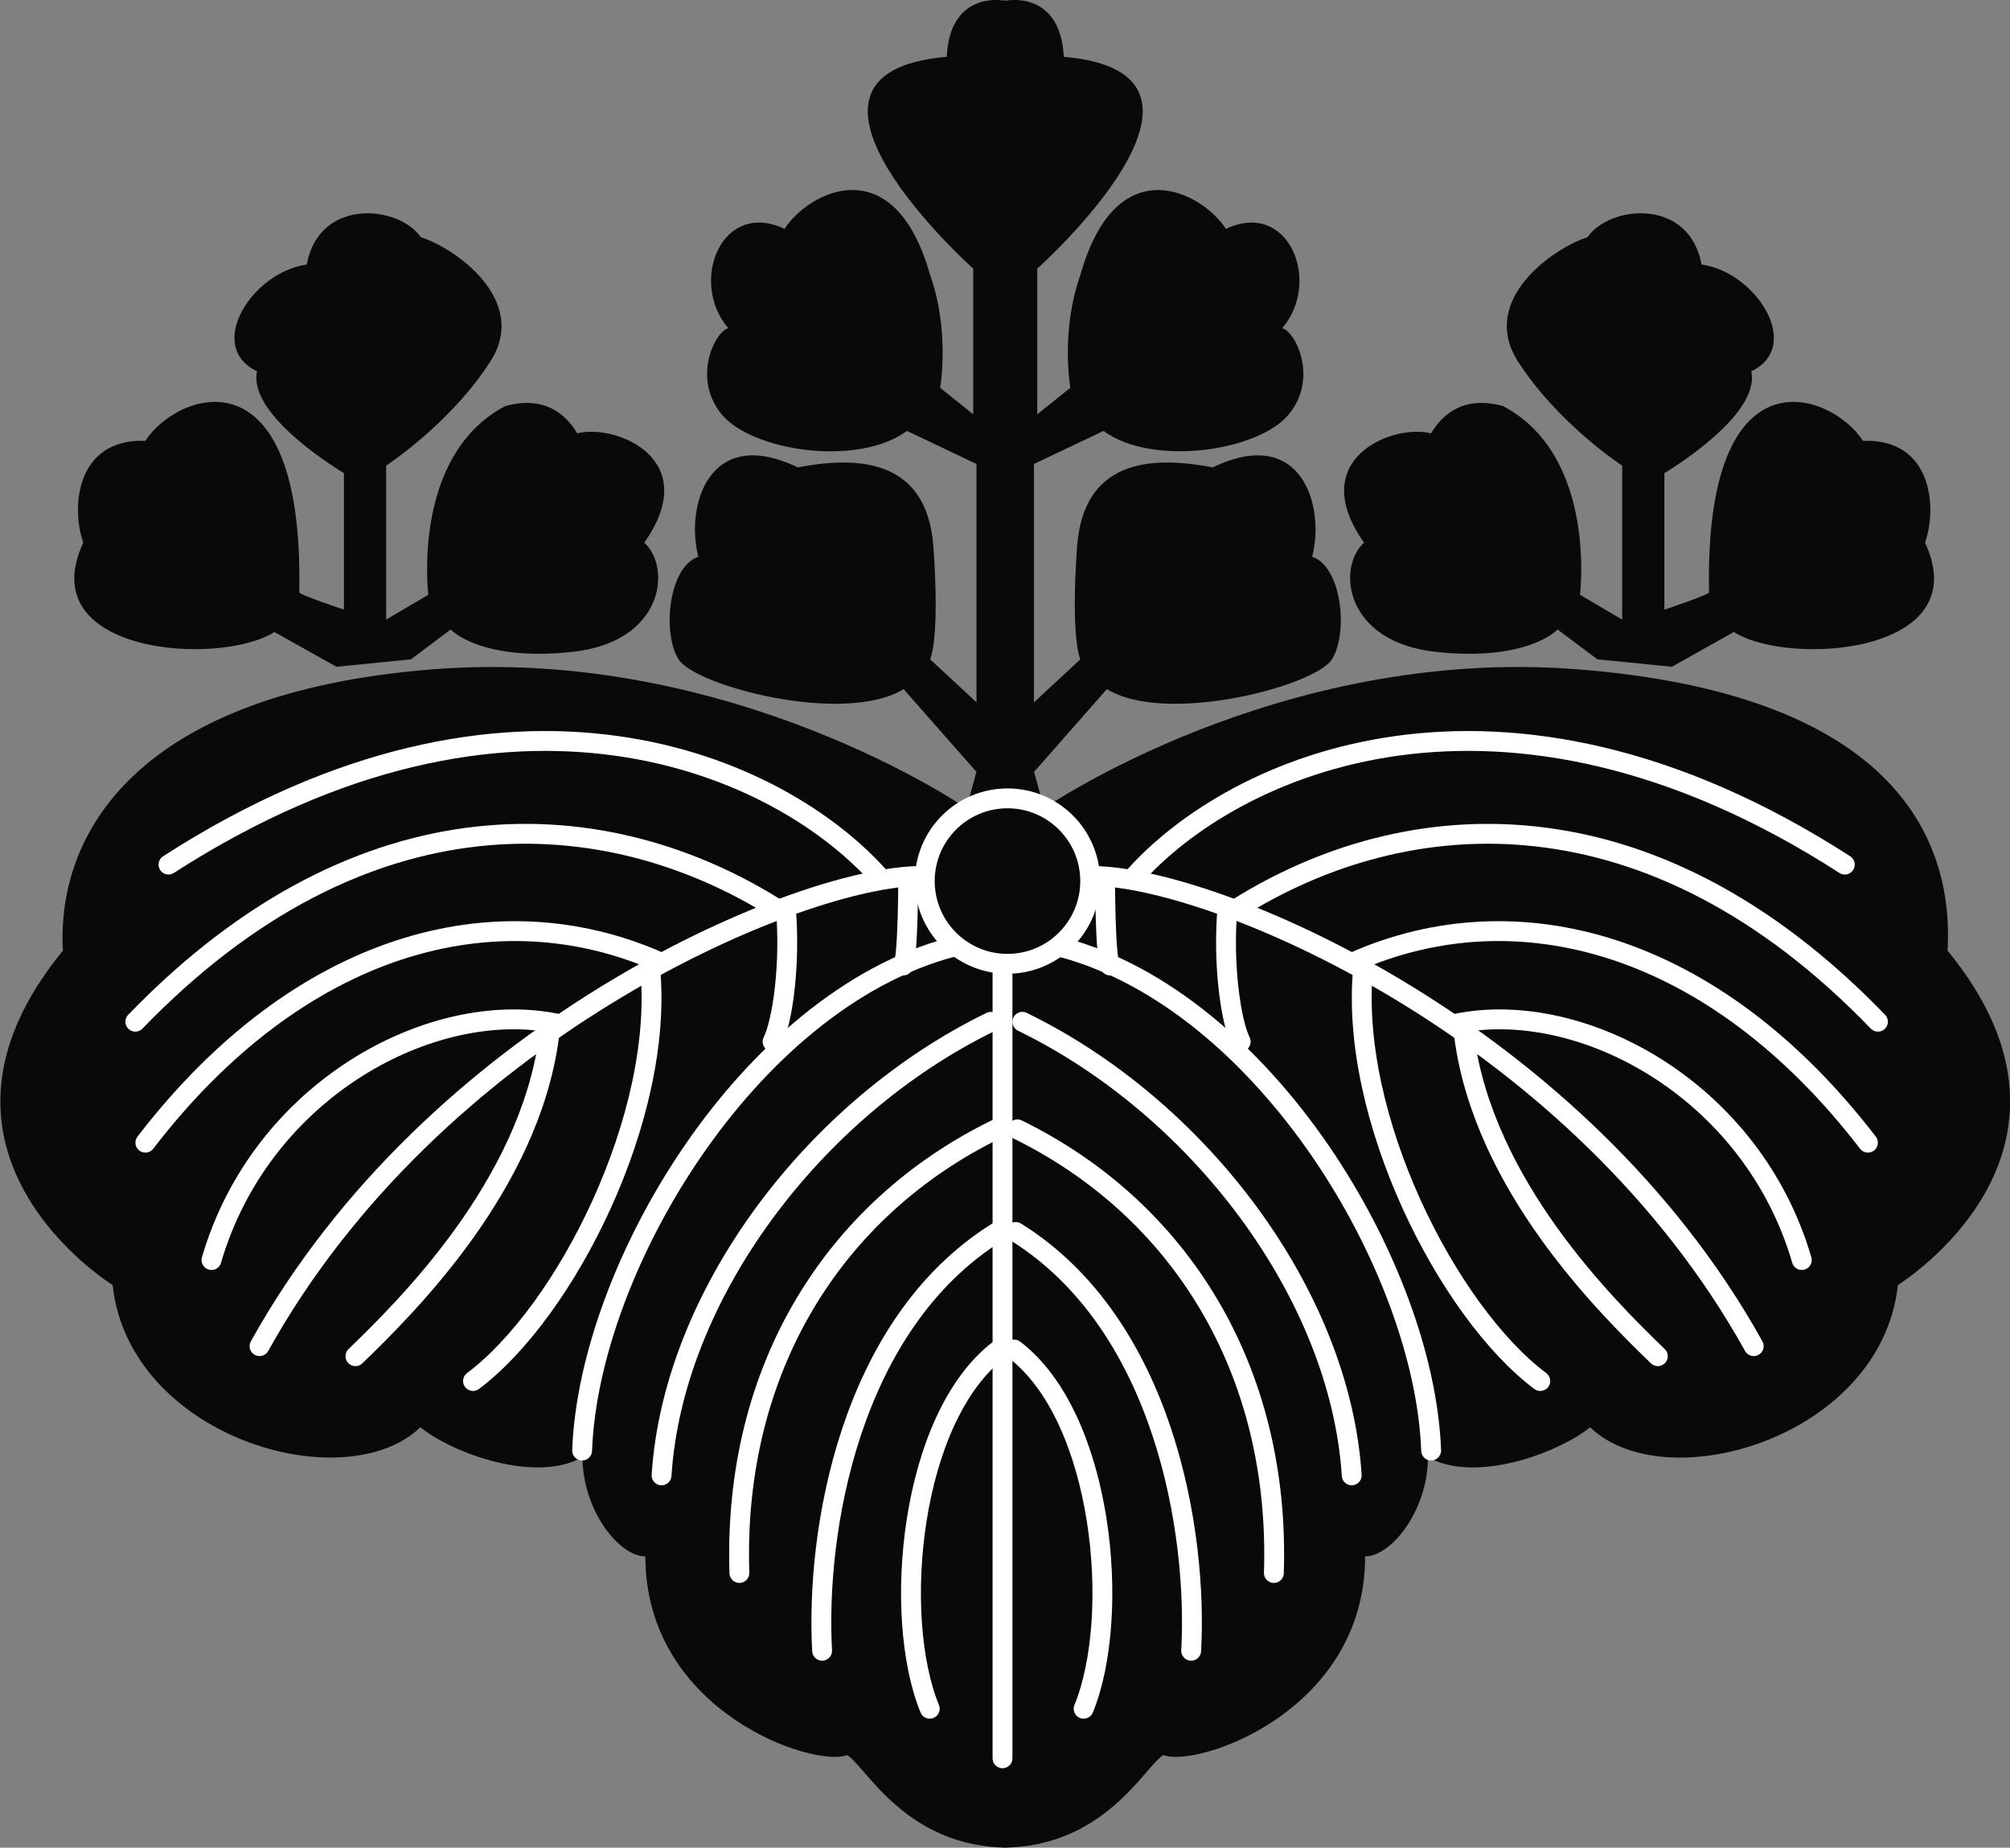 <?xml version="1.0" encoding="iso-8859-1"?>
<!-- Generator: Adobe Illustrator 11 Build 196, SVG Export Plug-In . SVG Version: 6.0.0 Build 78)  -->
<!DOCTYPE svg PUBLIC "-//W3C//DTD SVG 1.0//EN"    "http://www.w3.org/TR/2001/REC-SVG-20010904/DTD/svg10.dtd">
<svg  xmlns="http://www.w3.org/2000/svg" xmlns:xlink="http://www.w3.org/1999/xlink" xmlns:a="http://ns.adobe.com/AdobeSVGViewerExtensions/3.0/"
	 width="202.44" height="186.05" viewBox="0 0 202.44 186.05" style="overflow:visible;enable-background:new 0 0 202.44 186.05"
	 xml:space="preserve">
	<rect x="0" y="0" width="202.44" height="186.05" fill="#808080" stroke="none"/>
	<g id="Pfade">
		<g>
			<path style="fill:#0A0809;" d="M101.47,0.05c0,0,5.33-1,5.67,5.67c19.33,1.67-2.67,21.33-2.67,21.33v14.67l3.33-2.67c0,0-1-5.67,1-11.33
				c3.67-13,12.33-8.33,14.67-4.67c6.33-3,9.67,5.33,5.67,10c1.33,0.33,3.67,5,0.67,8.67s-13.67,5.33-18.67,1.67l-7,3.33v24
				l4.67-4.33c0,0-1-2-0.33-11.33s8.33-9,13.67-8c9-4.33,11.33,4,10,9c3,1,3.67,7.67,2,10.33c-1.67,2.67-16.67,6.67-22.67,3
				l-7.33,8.33l1,3.67c0,0,23.67-16.33,53.67-14c31.33,2.44,38.01,16.56,37.33,28.33c16.67,20.33-5,33.67-5,33.67
				c-1.67,15.33-23.33,21.67-31,14.33c-3.33,2.67-11.67,5.67-16.33,3c0,5.33-3.67,10-6.33,10c0,15.67-17,21.33-20.33,20
				c-2,1.33-6,9.33-16.33,9.33h0.83c-10.33,0-14.33-8-16.33-9.33c-3.33,1.33-20.33-4.33-20.33-20c-2.67,0-6.33-4.67-6.33-10
				c-4.67,2.67-13-0.33-16.33-3c-7.67,7.33-29.33,1-31-14.33c0,0-21.67-13.33-5-33.67c-0.67-11.67,7.33-26,37.33-28.33
				s53.67,14,53.67,14l1-3.67l-7.33-8.33c-6,3.67-21-0.33-22.67-3c-1.67-2.67-1-9.33,2-10.33c-1.33-5,1-13.33,10-9
				c5.33-1,13-1.33,13.67,8s-0.33,11.33-0.33,11.33l4.67,4.33v-24l-7-3.33c-5,3.67-15.67,2-18.67-1.67s-0.67-8.33,0.67-8.67
				c-4-4.67-0.67-13,5.67-10c2.33-3.67,11-8.33,14.67,4.67c2,5.67,1,11.33,1,11.33l3.33,2.67V27.05c0,0-22-19.67-2.67-21.33
				c0.33-6.67,5.67-5.67,5.67-5.67H101.47z"/>
			<path style="fill:#0A0809;" d="M33.89,67.14l-6.25-3.5c-5.5,3.5-24.5,2.25-19.25-9c-1.25-3.5-0.75-10.5,6.25-10.25
				c3.25-5,16-9.5,15.5,15.25c0,0.25,4.5,1.75,4.5,1.75V47.64c0,0-9.75-5.75-8.75-10.25c-5.25-2.5-0.5-10,5-10.75
				c1.25-6.75,9.25-6,11.5-2.75c3.25,1,11,6.25,7,12.5s-10.5,10.5-10.5,10.5v15.5l4.25-2.5c0,0-1.75-14,7.75-19
				c4.5-1.25,6.5,1.5,7.25,2.75c3.75-1,12.75,2.5,6.75,11c2.75,2.5,2,10-7.25,11s-12.25-2.25-12.25-2.25l-4,3L33.89,67.14z"/>
			<path style="fill:#0A0809;" d="M168.38,67.14l6.25-3.5c5.5,3.5,24.5,2.25,19.25-9c1.25-3.5,0.75-10.5-6.25-10.25
				c-3.25-5-16-9.5-15.5,15.25c0,0.25-4.5,1.75-4.5,1.75V47.64c0,0,9.75-5.75,8.75-10.25c5.25-2.5,0.5-10-5-10.75
				c-1.25-6.75-9.25-6-11.5-2.75c-3.25,1-11,6.25-7,12.5s10.5,10.5,10.5,10.5v15.5l-4.25-2.5c0,0,1.75-14-7.75-19
				c-4.5-1.25-6.5,1.5-7.25,2.75c-3.75-1-12.75,2.5-6.75,11c-2.75,2.5-2,10,7.25,11s12.25-2.25,12.25-2.25l4,3L168.38,67.14z"/>
			<g>
				<circle style="fill:none;stroke:#FFFFFF;stroke-width:2;stroke-linecap:round;stroke-linejoin:round;" cx="101.47" cy="88.72" r="8.33"/> 
				<path style="fill:none;stroke:#FFFFFF;stroke-width:2;stroke-linecap:round;stroke-linejoin:round;" d="M92.14,88.22c-12.67,0.5-48.5,15.83-66,47.33"/>
				<path style="fill:none;stroke:#FFFFFF;stroke-width:2;stroke-linecap:round;stroke-linejoin:round;" d="M88.64,88.39c-10-11.33-37-23.67-71.67-1.33"/>
				<path style="fill:none;stroke:#FFFFFF;stroke-width:2;stroke-linecap:round;stroke-linejoin:round;" d="M78.3,91.55c-17.17-10.83-41.67-12.5-64.67,11.33"/>
				<path style="fill:none;stroke:#FFFFFF;stroke-width:2;stroke-linecap:round;stroke-linejoin:round;" d="M66.47,96.89c-16.5-7.33-36.33-2-51.83,18.17"/>
				<path style="fill:none;stroke:#FFFFFF;stroke-width:2;stroke-linecap:round;stroke-linejoin:round;" d="M55.97,103.05c-12.5-2.5-29.67,6.67-34.67,23.83"/>
				<path style="fill:none;stroke:#FFFFFF;stroke-width:2;stroke-linecap:round;stroke-linejoin:round;" d="M55.3,104.39c-2,15-14.33,27.17-19.5,32.17"/>
				<path style="fill:none;stroke:#FFFFFF;stroke-width:2;stroke-linecap:round;stroke-linejoin:round;" d="M65.47,97.39c1.5,15-8.5,34.67-17.83,41.67"/>
				<path style="fill:none;stroke:#FFFFFF;stroke-width:2;stroke-linecap:round;stroke-linejoin:round;" d="M79.14,91.39c0.5,5.67-0.33,11.5-1.33,13.5"/>
				<path style="fill:none;stroke:#FFFFFF;stroke-width:2;stroke-linecap:round;stroke-linejoin:round;" d="M91.47,88.39c0,0,0,8-0.5,8.83"/>
				<path style="fill:none;stroke:#FFFFFF;stroke-width:2;stroke-linecap:round;stroke-linejoin:round;" d="M95.8,95.39c-20.5,5.5-36.5,32.33-37.17,50.67"/>
				<path style="fill:none;stroke:#FFFFFF;stroke-width:2;stroke-linecap:round;stroke-linejoin:round;" d="M99.8,102.89c-17.83,8.67-32,27.5-33.17,45.67"/>
				<path style="fill:none;stroke:#FFFFFF;stroke-width:2;stroke-linecap:round;stroke-linejoin:round;" d="M100.3,113.72c-16.33,8-26.5,24.17-25.83,44.67"/>
				<path style="fill:none;stroke:#FFFFFF;stroke-width:2;stroke-linecap:round;stroke-linejoin:round;" d="M100.47,124.05c-15,9.33-18.33,30.33-17.67,42.17"/>
				<path style="fill:none;stroke:#FFFFFF;stroke-width:2;stroke-linecap:round;stroke-linejoin:round;" d="M100.64,135.89c-9,6.83-10.83,26.83-7,36.17"/>
				<path style="fill:none;stroke:#FFFFFF;stroke-width:2;stroke-linecap:round;stroke-linejoin:round;" d="M110.63,88.22c12.67,0.5,48.5,15.83,66,47.33"/>
				<path style="fill:none;stroke:#FFFFFF;stroke-width:2;stroke-linecap:round;stroke-linejoin:round;" d="M114.13,88.39c10-11.33,37-23.67,71.67-1.33"/>
				<path style="fill:none;stroke:#FFFFFF;stroke-width:2;stroke-linecap:round;stroke-linejoin:round;" d="M124.47,91.55c17.17-10.83,41.67-12.5,64.67,11.33"/>
				<path style="fill:none;stroke:#FFFFFF;stroke-width:2;stroke-linecap:round;stroke-linejoin:round;" d="M136.3,96.89c16.5-7.33,36.33-2,51.83,18.17"/>
				<path style="fill:none;stroke:#FFFFFF;stroke-width:2;stroke-linecap:round;stroke-linejoin:round;" d="M146.8,103.05c12.5-2.5,29.67,6.67,34.67,23.83"/>
				<path style="fill:none;stroke:#FFFFFF;stroke-width:2;stroke-linecap:round;stroke-linejoin:round;" d="M147.47,104.39c2,15,14.33,27.17,19.5,32.17"/>
				<path style="fill:none;stroke:#FFFFFF;stroke-width:2;stroke-linecap:round;stroke-linejoin:round;" d="M137.3,97.39c-1.5,15,8.5,34.67,17.83,41.67"/>
				<path style="fill:none;stroke:#FFFFFF;stroke-width:2;stroke-linecap:round;stroke-linejoin:round;" d="M123.63,91.39c-0.5,5.67,0.33,11.5,1.33,13.5"/>
				<path style="fill:none;stroke:#FFFFFF;stroke-width:2;stroke-linecap:round;stroke-linejoin:round;" d="M111.3,88.39c0,0,0,8,0.5,8.83"/>
				<path style="fill:none;stroke:#FFFFFF;stroke-width:2;stroke-linecap:round;stroke-linejoin:round;" d="M106.97,95.39c20.5,5.5,36.5,32.33,37.17,50.67"/>
				<path style="fill:none;stroke:#FFFFFF;stroke-width:2;stroke-linecap:round;stroke-linejoin:round;" d="M102.97,102.89c17.83,8.67,32,27.5,33.17,45.67"/>
				<path style="fill:none;stroke:#FFFFFF;stroke-width:2;stroke-linecap:round;stroke-linejoin:round;" d="M102.47,113.72c16.33,8,26.5,24.17,25.83,44.67"/>
				<path style="fill:none;stroke:#FFFFFF;stroke-width:2;stroke-linecap:round;stroke-linejoin:round;" d="M102.3,124.05c15,9.33,18.33,30.33,17.67,42.17"/>
				<path style="fill:none;stroke:#FFFFFF;stroke-width:2;stroke-linecap:round;stroke-linejoin:round;" d="M102.14,135.89c9,6.83,10.83,26.83,7,36.17"/>
				<line style="fill:none;stroke:#FFFFFF;stroke-width:2;stroke-linecap:round;stroke-linejoin:round;" x1="100.97" y1="97.05" x2="100.97" y2="177.05"/>
			</g>
		</g>
	</g>
</svg>
